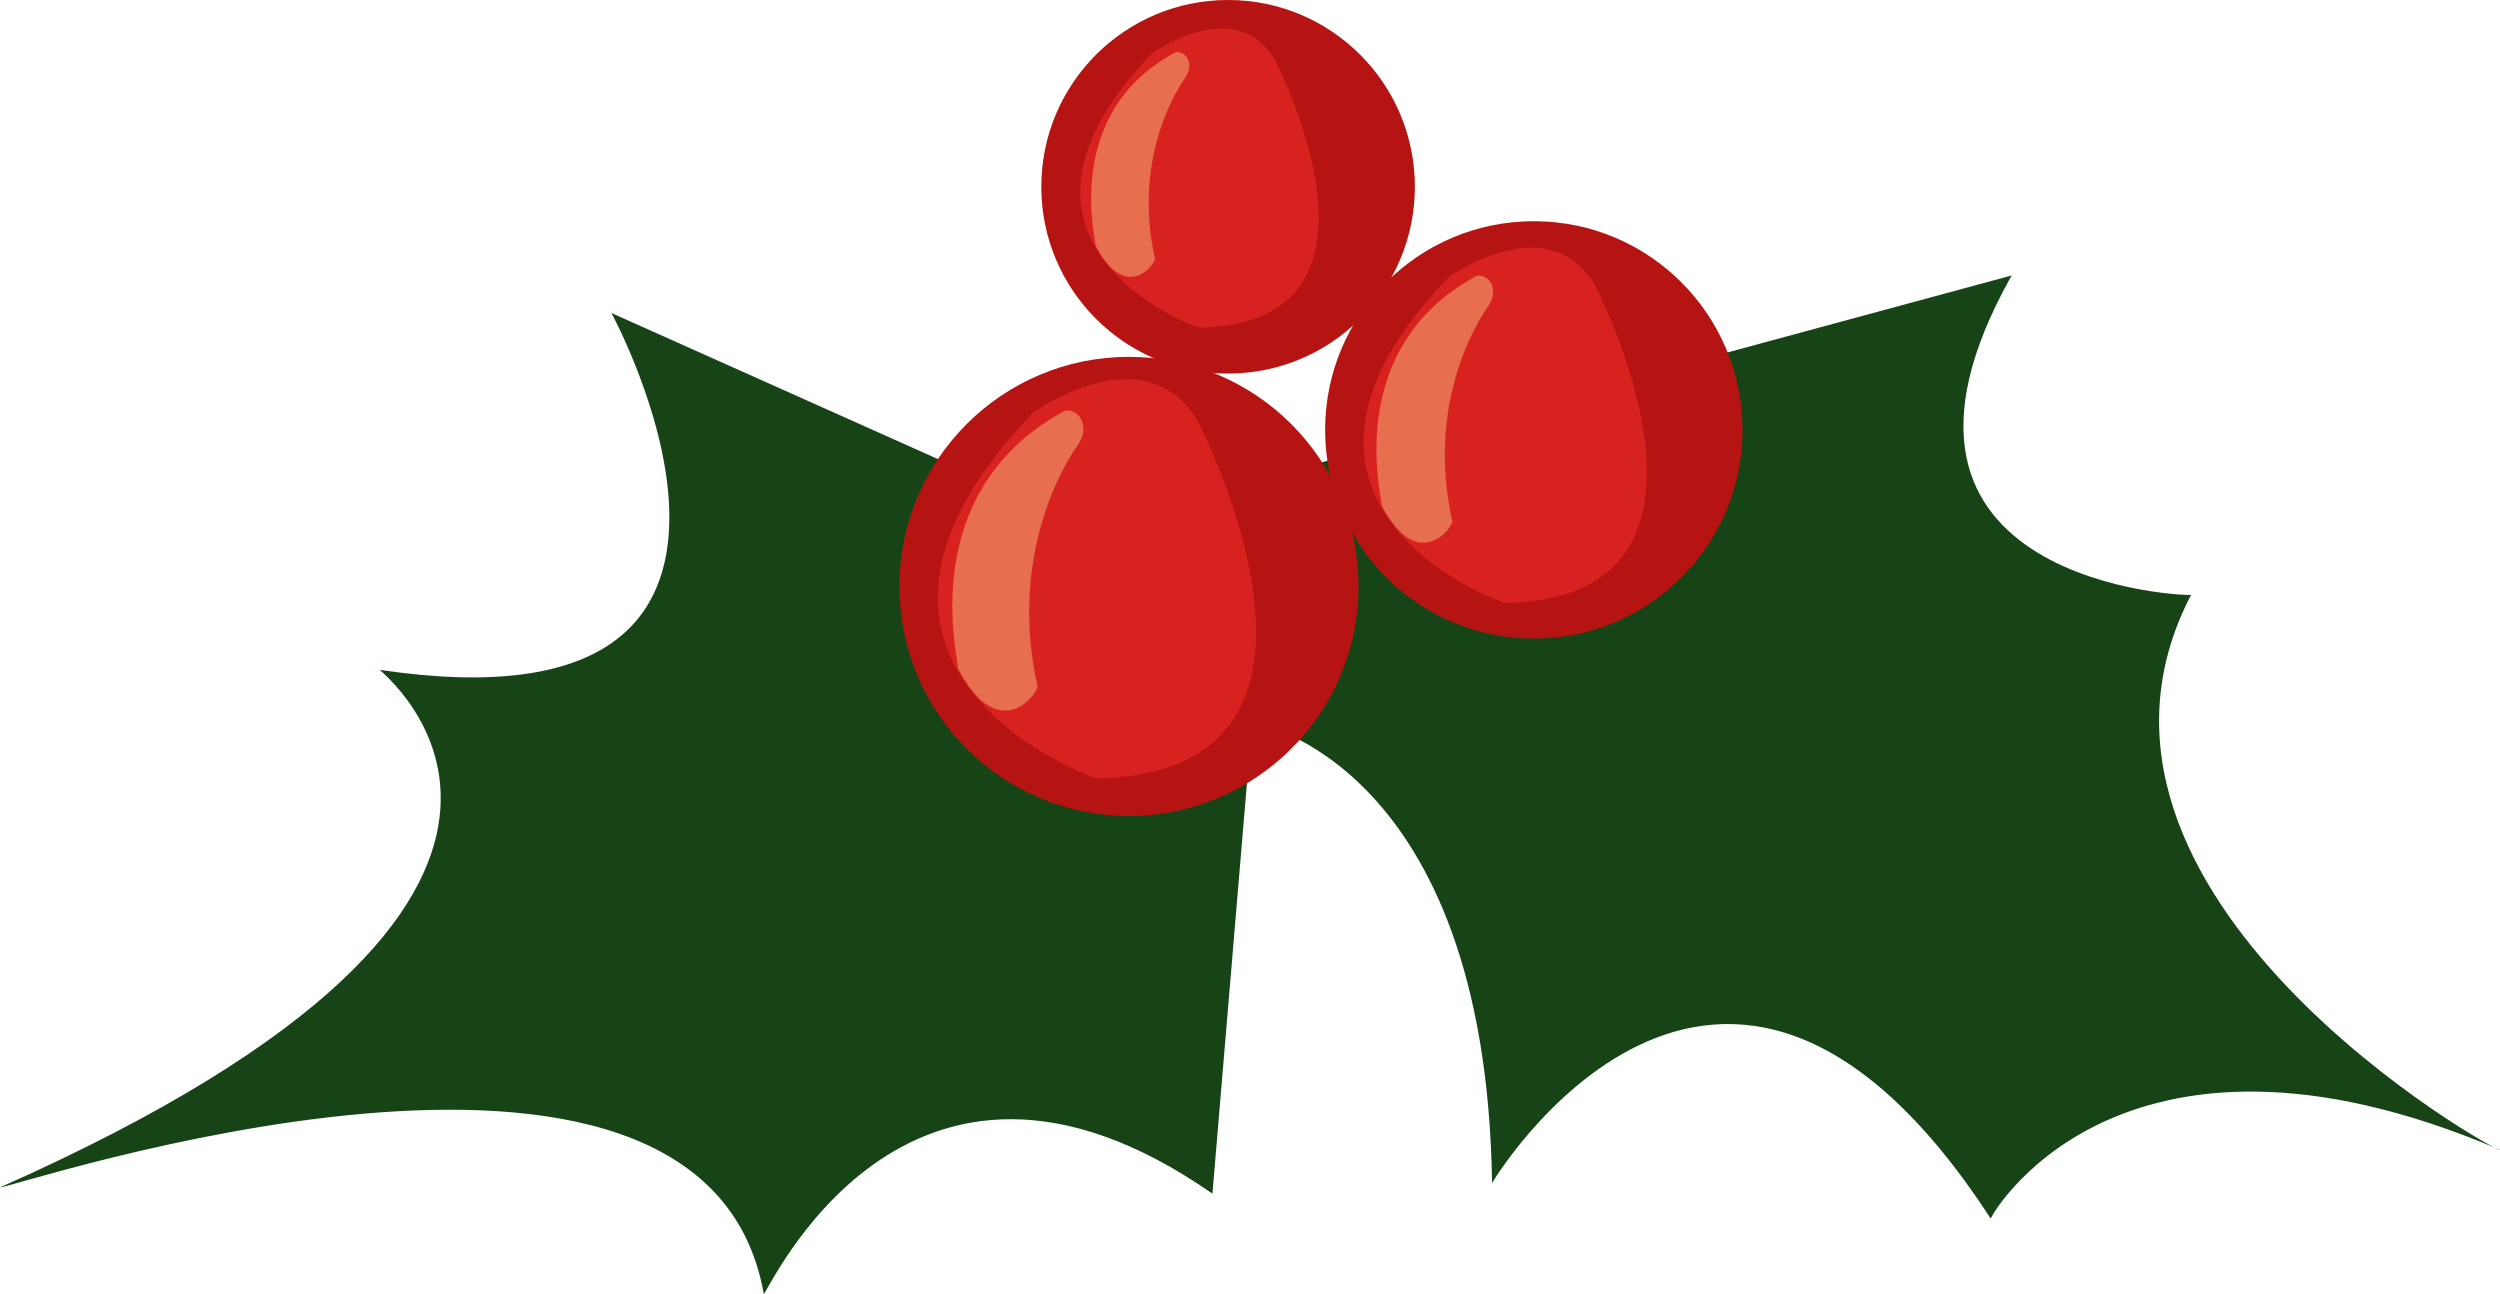 <?xml version="1.0" encoding="utf-8"?>
<!-- Generator: Adobe Illustrator 16.0.0, SVG Export Plug-In . SVG Version: 6.00 Build 0)  -->
<!DOCTYPE svg PUBLIC "-//W3C//DTD SVG 1.1//EN" "http://www.w3.org/Graphics/SVG/1.1/DTD/svg11.dtd">
<svg version="1.1" xmlns="http://www.w3.org/2000/svg" xmlns:xlink="http://www.w3.org/1999/xlink" x="0px" y="0px"
	 width="399.335px" height="206.674px" viewBox="0 0 399.335 206.674" enable-background="new 0 0 399.335 206.674"
	 xml:space="preserve">
<g id="leaves">
	<path fill="#174416" d="M193.667,190.667L200,115.333c0,0,37.334,6,38.334,73.667c-0.334,0.333,36.332-60.999,79.666,5.667
		c-0.666,0.666,19.668-37.333,81.334-11C399.667,184.667,325,143,350,95c0.667,0.333-56.666-1.333-28.666-51L173.667,84l-76-34
		c0,0,37,68-37,57c-0.333,0,46,35.334-60.667,82.667c1.333,0.333,112.333-37.333,122,17
		C122.333,207.333,144.334,156.334,193.667,190.667z"/>
</g>
<g id="berries">
	<circle fill="#B61412" cx="180.333" cy="93.667" r="36.667"/>
	<circle fill="#B61412" cx="245" cy="68.667" r="33.334"/>
	<circle fill="#B61412" cx="196.166" cy="29.834" r="29.835"/>
	<g>
		<path fill="#D8221F" d="M254.667,45.333c0,0,26.334,50.333-14.333,51c-10-3.667-39.666-20-9-52
			C231.334,44.333,247,33,254.667,45.333z"/>
		<path fill="#E76E4F" d="M237.667,49c0,0-10.334,13.667-5.667,34.333c-0.666,2-6,7.667-11.333-2.667C221,80.333,214,55.667,236,44
			C238.334,44,239.334,46.667,237.667,49z"/>
	</g>
	<g>
		<path fill="#D8221F" d="M191.213,67.043c0,0,29.583,56.542-16.101,57.291c-11.233-4.118-44.559-22.467-10.11-58.414
			C165.002,65.92,182.601,53.188,191.213,67.043z"/>
		<path fill="#E76E4F" d="M172.117,71.162c0,0-11.608,15.353-6.366,38.568c-0.748,2.247-6.74,8.612-12.73-2.995
			c0.374-0.375-7.489-28.084,17.224-41.19C172.866,65.545,173.989,68.541,172.117,71.162z"/>
	</g>
	<g>
		<path fill="#D8221F" d="M203.577,9.421c0,0,22.158,42.353-12.06,42.913c-8.415-3.084-33.376-16.828-7.573-43.753
			C183.944,8.58,197.127-0.957,203.577,9.421z"/>
		<path fill="#E76E4F" d="M189.273,12.506c0,0-8.695,11.5-4.769,28.889c-0.561,1.684-5.048,6.451-9.535-2.243
			c0.28-0.281-5.61-21.037,12.9-30.853C189.834,8.299,190.676,10.542,189.273,12.506z"/>
	</g>
</g>
</svg>
